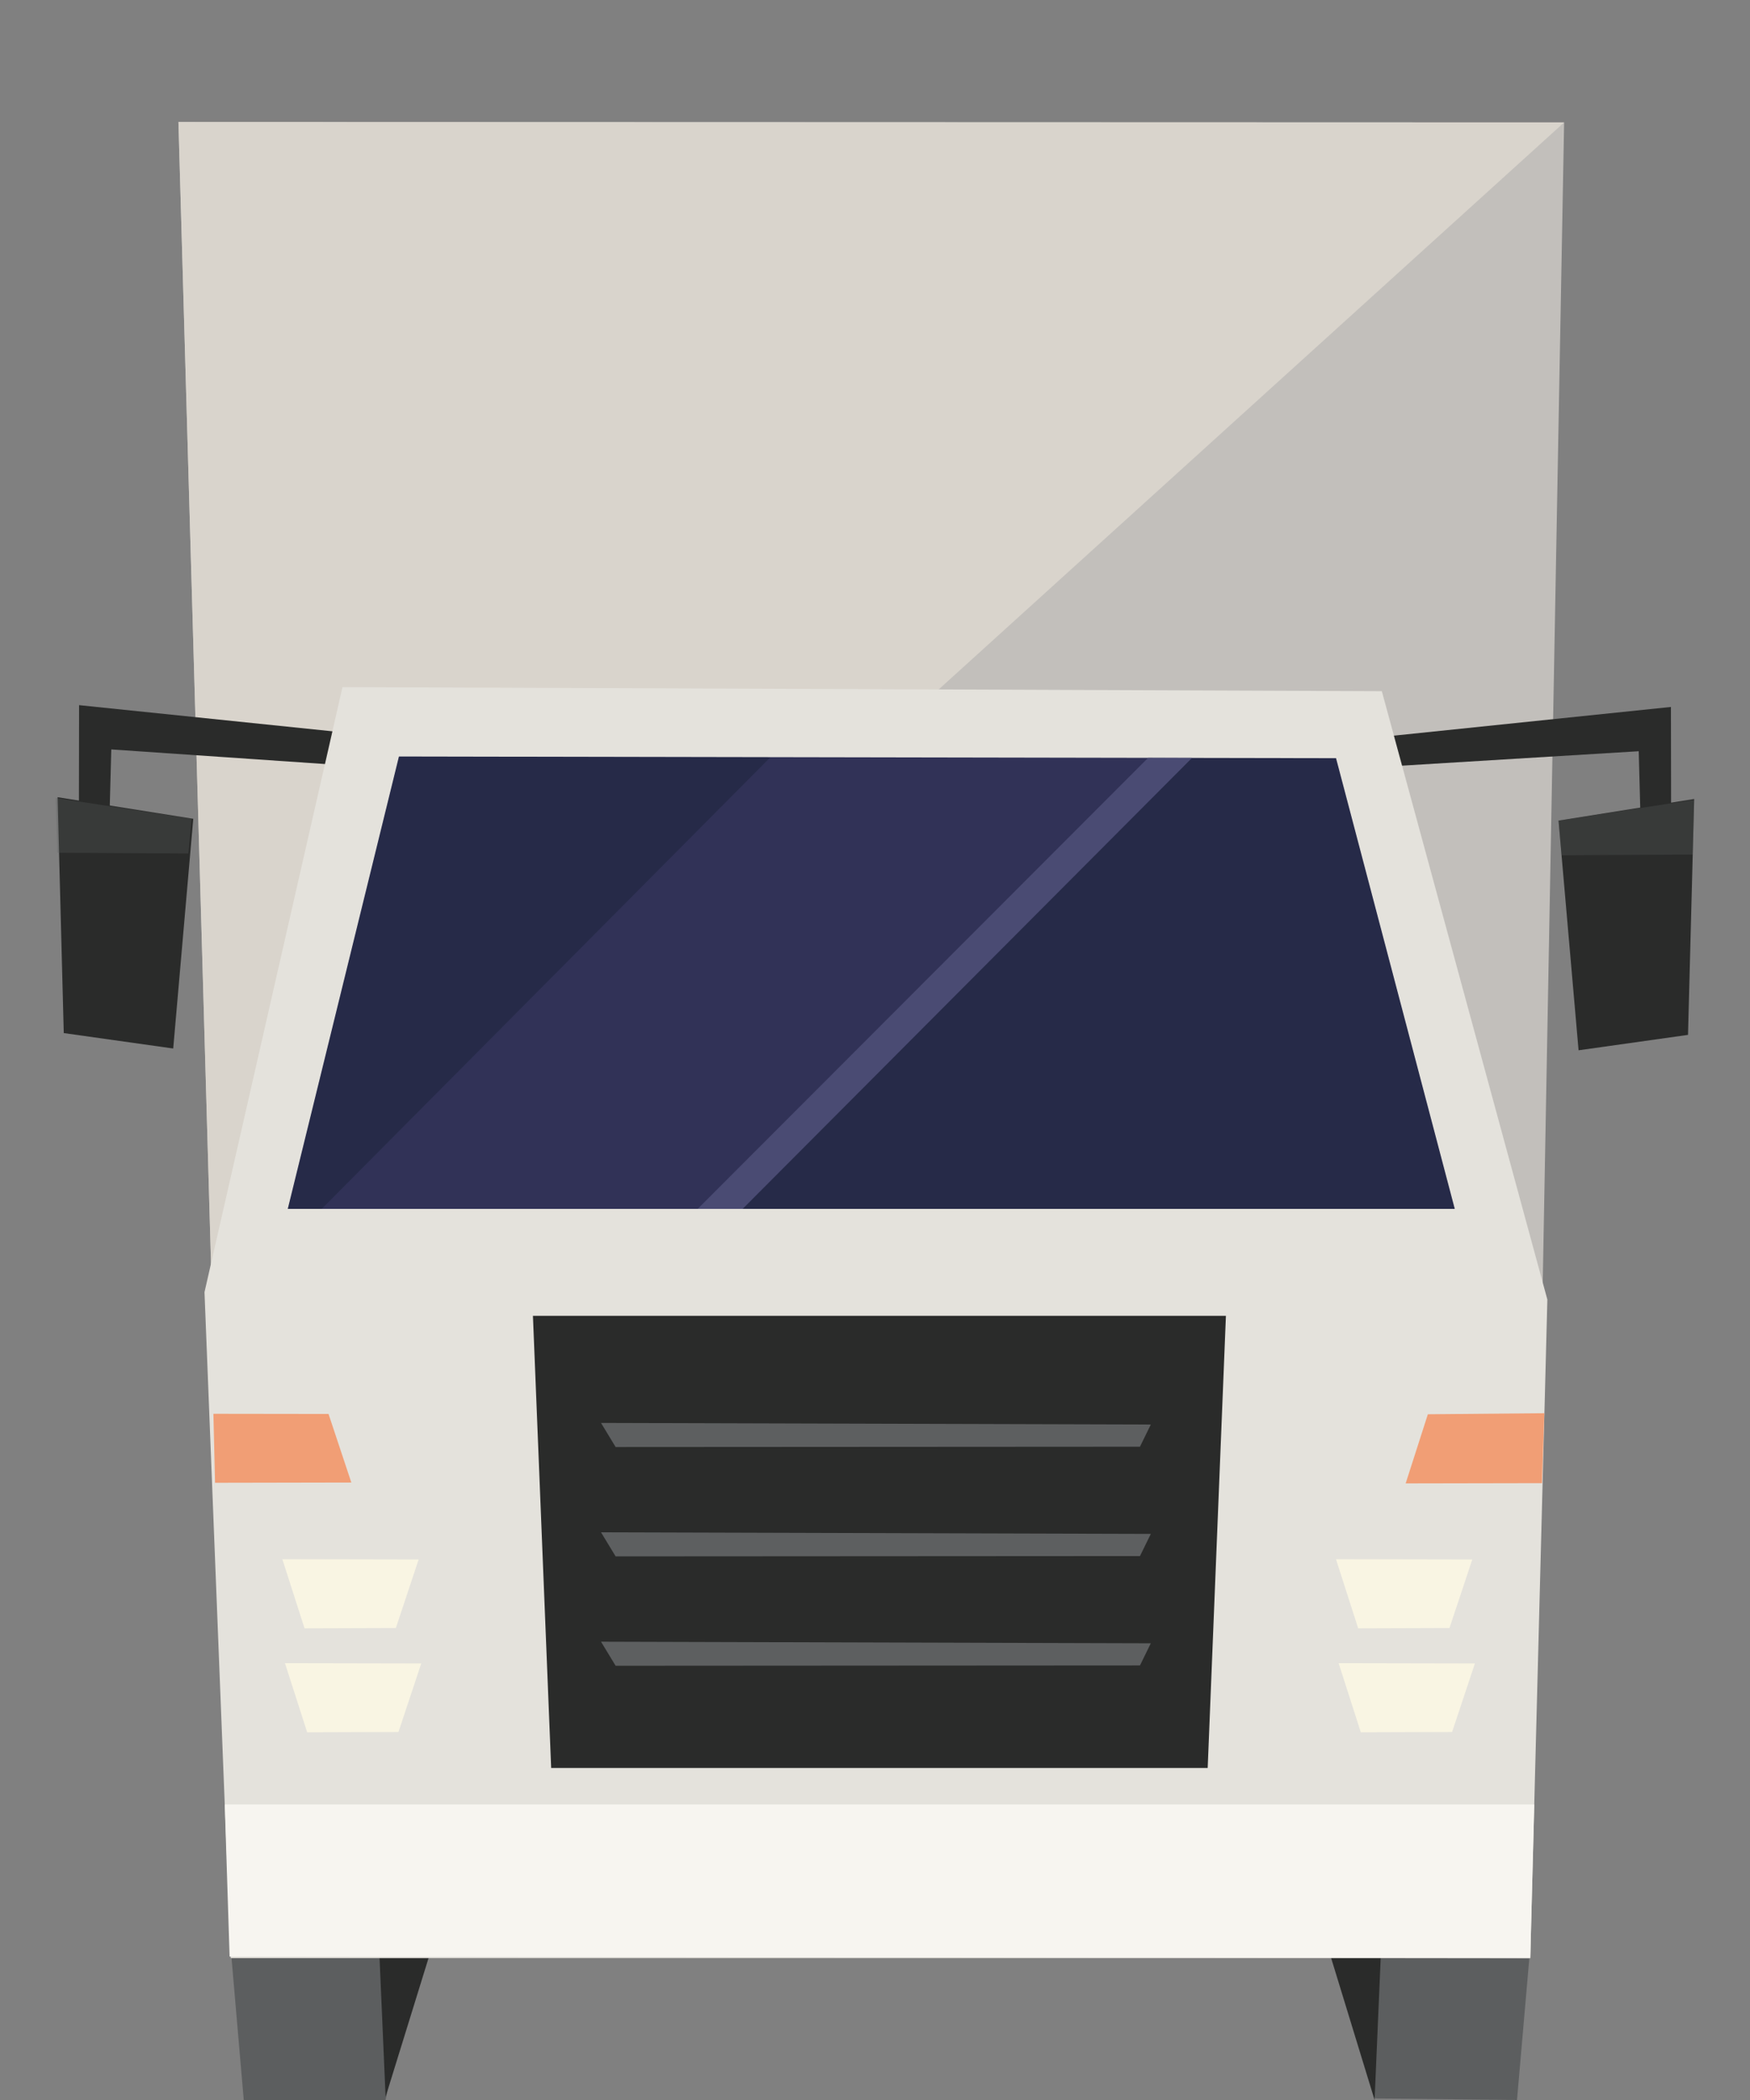 <?xml version="1.0" standalone="no"?><!DOCTYPE svg PUBLIC "-//W3C//DTD SVG 1.1//EN" "http://www.w3.org/Graphics/SVG/1.1/DTD/svg11.dtd"><svg width="240px" height="288px" version="1.1" xmlns="http://www.w3.org/2000/svg" xmlns:xlink="http://www.w3.org/1999/xlink" xml:space="preserve" style="fill-rule:evenodd;clip-rule:evenodd;stroke-linejoin:round;stroke-miterlimit:1.414;"><rect width="100%" height="100%" fill="#808080" stroke="none"/><g><g id="truck-inbound" transform="matrix(1,0,0,1,12,0)"><g transform="matrix(1,0,0,1,-990.664,-575)"><path d="M1010.4,843.337l1.692,19.663l19.45,0l4.017,-19.874l-25.159,0.211Z" style="fill:#5c5e5f;fill-rule:nonzero;"/></g><g transform="matrix(1,0,0,1,-990.664,-575)"><path d="M1030.7,843.127l0.845,19.45l6.018,-19.45l-6.863,0Z" style="fill:#2a2b2a;fill-rule:nonzero;"/></g><g transform="matrix(1,0,0,1,-990.664,-575)"><path d="M1167.26,862.789l19.45,0.211l1.692,-19.452l-25.158,-0.211l4.016,19.452Z" style="fill:#5c5e5f;fill-rule:nonzero;"/></g><g transform="matrix(1,0,0,1,-990.664,-575)"><path d="M1161.16,843.337l6.02,19.663l0.846,-19.663l-6.866,0Z" style="fill:#2a2b2a;fill-rule:nonzero;"/></g><g transform="matrix(1,0,0,1,-990.664,-575)"><path d="M1188.53,843.534l-178.21,0l-7.188,-251.802l190.039,0.058l-4.641,251.744Z" style="fill:#c2bfbb;fill-rule:nonzero;"/></g><g transform="matrix(1,0,0,1,-990.664,-575)"><path d="M1007.93,759.725l-2.705,-94.757l-2.091,-73.235l190.039,0.057" style="fill:#d9d4cc;fill-rule:nonzero;"/></g><g transform="matrix(1,0,0,1,-990.664,-575)"><path d="M1188.53,843.534l-178.21,0l-3.611,-91.325l18.923,-82.977l142.539,0.558l22.703,83.436l-2.344,90.308Z" style="fill:#e4e2dc;fill-rule:nonzero;"/></g><g transform="matrix(1,0,0,1,-990.664,-575)"><path d="M1032.95,798.273l3.127,-9.402l-18.691,-0.036l3.043,9.479l12.521,-0.041Z" style="fill:#f9f5e3;fill-rule:nonzero;"/></g><g transform="matrix(1,0,0,1,-990.664,-575)"><path d="M1033.31,812.531l3.127,-9.402l-18.691,-0.036l3.043,9.479l12.521,-0.041Z" style="fill:#f9f5e3;fill-rule:nonzero;"/></g><g transform="matrix(1,0,0,1,-990.664,-575)"><path d="M1023.72,768.916l3.127,9.402l-18.691,0.036l-0.226,-9.459l15.79,0.021Z" style="fill:#f19e75;fill-rule:nonzero;"/></g><g transform="matrix(1,0,0,1,-990.664,-575)"><path d="M1144.29,817.465l-90.038,0l-2.5,-62.01l95.038,0l-2.5,62.01Z" style="fill:#2a2b2a;fill-rule:nonzero;"/></g><g transform="matrix(1,0,0,1,-990.664,-575)"><path d="M1177.45,798.273l3.127,-9.402l-18.691,-0.036l3.043,9.479l12.521,-0.041Z" style="fill:#f9f5e3;fill-rule:nonzero;"/></g><g transform="matrix(1,0,0,1,-990.664,-575)"><path d="M1177.81,812.531l3.127,-9.402l-18.691,-0.036l3.043,9.479l12.521,-0.041Z" style="fill:#f9f5e3;fill-rule:nonzero;"/></g><g transform="matrix(1,0,0,1,-990.664,-575)"><path d="M1190.46,768.812l-0.327,9.59l-18.692,0.035l3.043,-9.479l15.976,-0.146Z" style="fill:#f19e75;fill-rule:nonzero;"/></g><g transform="matrix(1,0,0,1,-990.664,-575)"><path d="M1188.53,843.534l-178.378,-0.197l-0.665,-20.871l179.59,0l-0.547,21.068Z" style="fill:#f7f5f0;fill-rule:nonzero;"/></g><g transform="matrix(1,0,0,1,-990.664,-575)"><path d="M1170.95,680.004l32.452,-1.979l0.211,7.822l4.229,-0.633l-0.023,-13.261l-37.989,3.936l1.12,4.115Z" style="fill:#2a2b2a;fill-rule:nonzero;"/></g><g transform="matrix(1,0,0,1,-990.664,-575)"><path d="M1211.01,684.578l-0.846,32.348l-15.01,2.115l-2.749,-31.502l18.605,-2.961Z" style="fill:#2a2b2a;fill-rule:nonzero;"/></g><g transform="matrix(1,0,0,1,-990.664,-575)"><g opacity="0.3"><path d="M1211.01,684.685l-0.211,7.505l-17.972,0.105l-0.422,-4.756l18.605,-2.854Z" style="fill:#5c5e5f;fill-rule:nonzero;"/></g></g><g transform="matrix(1,0,0,1,-990.664,-575)"><path d="M1023.23,679.781l-29.303,-2.002l-0.211,7.821l-4.228,-0.632l0.022,-13.261l34.742,3.587l-1.022,4.487Z" style="fill:#2a2b2a;fill-rule:nonzero;"/></g><g transform="matrix(1,0,0,1,-990.664,-575)"><path d="M986.563,684.332l0.846,32.348l15.01,2.115l2.749,-31.502l-18.605,-2.961Z" style="fill:#2a2b2a;fill-rule:nonzero;"/></g><g transform="matrix(1,0,0,1,-990.664,-575)"><g opacity="0.3"><path d="M986.313,684.438l0.212,7.505l17.971,0.105l0.422,-4.756l-18.605,-2.854Z" style="fill:#5c5e5f;fill-rule:nonzero;"/></g></g><g transform="matrix(1,0,0,1,-990.664,-575)"><path d="M1136.49,770.365l-1.488,3.041l-71.91,0.043l-2.002,-3.303l75.4,0.219Z" style="fill:#5d5f60;fill-rule:nonzero;"/></g><g transform="matrix(1,0,0,1,-990.664,-575)"><path d="M1136.49,785.365l-1.488,3.041l-71.91,0.043l-2.002,-3.303l75.4,0.219Z" style="fill:#5d5f60;fill-rule:nonzero;"/></g><g transform="matrix(1,0,0,1,-990.664,-575)"><path d="M1136.49,800.365l-1.488,3.041l-71.91,0.043l-2.002,-3.303l75.4,0.219Z" style="fill:#5d5f60;fill-rule:nonzero;"/></g><g transform="matrix(1,0,0,1,-990.664,-575)"><path d="M1018.13,740.789l160.044,0l-16.282,-61.807l-128.516,-0.234l-15.246,62.041Z" style="fill:#313257;fill-rule:nonzero;"/></g><g transform="matrix(1,0,0,1,-990.664,-575)"><clipPath id="tag1"><path d="M1018.13,740.789l160.045,0l-16.282,-61.806l-128.517,-0.234l-15.246,62.04Z"/></clipPath><g clip-path="url(#tag1)"><g opacity="0.3"><path d="M1117.64,645.312l-168.551,169.653l62.188,-169.649l106.363,-0.004Z" style="fill:#0c1825;fill-rule:nonzero;"/></g><g opacity="0.3"><path d="M1190.88,769.298l-26.557,-113.021l-99.996,95.487l-1.248,6.551l127.801,10.983Z" style="fill:#0c1825;fill-rule:nonzero;"/></g></g></g><g transform="matrix(1,0,0,1,-990.664,-575)"><path d="M1074.35,740.789l6.165,0l61.623,-61.843l-6.02,-0.011l-61.768,61.854Z" style="fill:#4a4b73;fill-rule:nonzero;"/></g></g></g></svg>